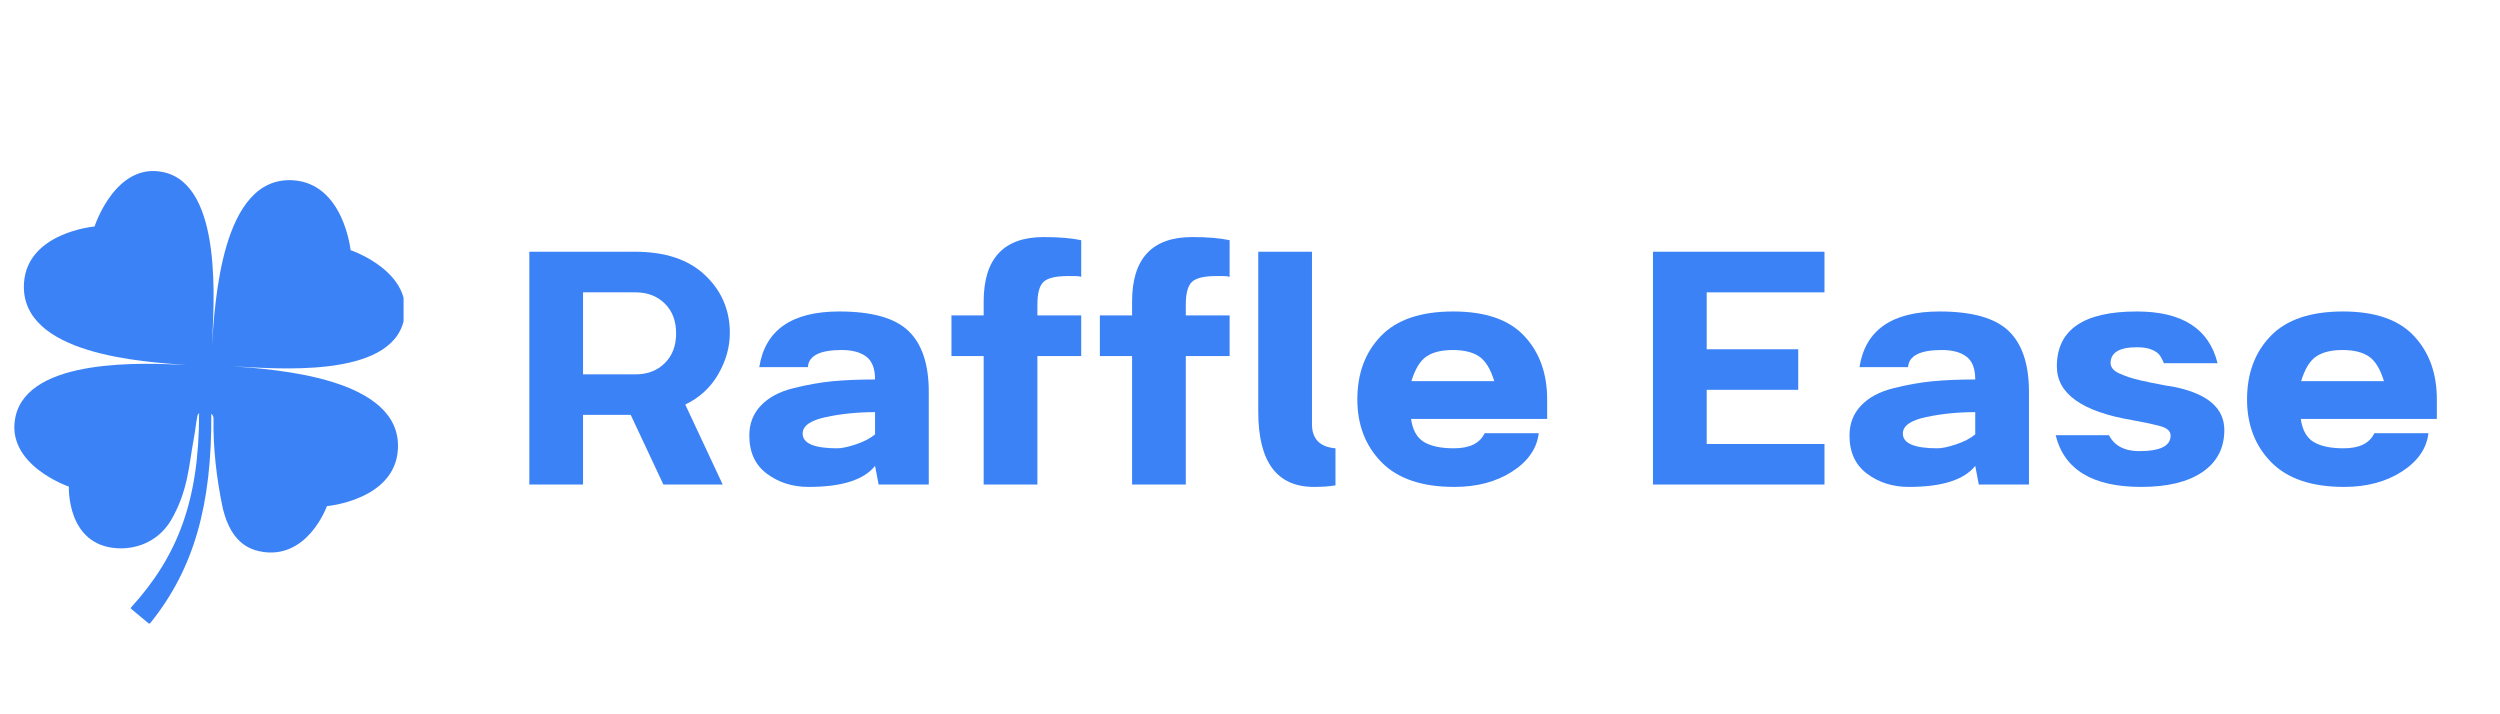 <svg xmlns="http://www.w3.org/2000/svg" xmlns:xlink="http://www.w3.org/1999/xlink" width="700" zoomAndPan="magnify" viewBox="0 0 525 150" height="200" preserveAspectRatio="xMidYMid meet" version="1.0"><defs><g/><clipPath id="47755ca2d6"><path d="M 3.008 35.914 L 84.75 35.914 L 84.75 130.941 L 3.008 130.941 Z M 3.008 35.914 " clip-rule="nonzero"/></clipPath></defs><g clip-path="url(#47755ca2d6)"><path fill="#3b82f6" d="M 84.824 67.184 C 87.047 57.059 73.621 52.527 73.621 52.527 C 73.621 52.527 72.172 38.5 61.504 37.855 C 46.414 36.949 45.145 63.801 44.492 72.582 C 44.914 64.09 46.879 38.91 34.359 36.16 C 24.238 33.938 19.859 47.559 19.859 47.559 C 19.859 47.559 5.676 48.812 5.035 59.48 C 4.129 74.57 30.309 75.992 39.09 76.645 C 30.598 76.227 6.008 74.969 3.258 87.488 C 1.035 97.613 14.461 102.188 14.461 102.188 C 14.461 102.188 13.93 114.492 24.602 115.133 C 29.277 115.414 33.578 113.215 35.895 109.281 C 39.523 103.109 39.695 97.465 40.672 92.242 C 41.129 89.812 41.062 89.344 41.406 87.586 C 41.441 87.227 41.594 86.953 41.812 86.758 C 41.82 105.172 37.293 116.832 27.504 127.586 C 27.438 127.66 27.441 127.773 27.52 127.836 C 28.738 128.84 29.953 129.855 31.16 130.875 C 31.281 130.98 31.465 130.961 31.566 130.836 C 40.762 119.449 44.496 105.945 44.375 86.879 C 44.656 87.121 44.84 87.441 44.836 87.832 C 44.734 94 45.438 100.371 46.82 106.914 C 47.898 111.113 49.953 114.773 54.383 115.746 C 64.504 117.969 68.652 106.289 68.652 106.289 C 68.652 106.289 82.918 105.035 83.559 94.367 C 84.465 79.277 57.656 77.574 48.879 76.922 C 57.367 77.344 82.074 79.703 84.824 67.184 " fill-opacity="1" fill-rule="nonzero"/></g><g fill="#3b82f6" fill-opacity="1"><g transform="translate(106.891, 101.753)"><g><path d="M 4.266 0 L 4.266 -48.891 L 26.406 -48.891 C 32.812 -48.891 37.738 -47.242 41.188 -43.953 C 44.645 -40.672 46.375 -36.633 46.375 -31.844 C 46.375 -28.883 45.566 -26 43.953 -23.188 C 42.336 -20.375 40.023 -18.242 37.016 -16.797 L 44.875 0 L 32.422 0 L 25.562 -14.625 L 15.547 -14.625 L 15.547 0 Z M 15.547 -23.141 L 26.578 -23.141 C 29.078 -23.141 31.117 -23.922 32.703 -25.484 C 34.297 -27.047 35.094 -29.133 35.094 -31.75 C 35.094 -34.375 34.297 -36.461 32.703 -38.016 C 31.117 -39.578 29.078 -40.359 26.578 -40.359 L 15.547 -40.359 Z M 15.547 -23.141 "/></g></g></g><g fill="#3b82f6" fill-opacity="1"><g transform="translate(155.105, 101.753)"><g><path d="M 14.703 0.5 C 11.359 0.5 8.445 -0.414 5.969 -2.25 C 3.488 -4.094 2.25 -6.77 2.25 -10.281 C 2.25 -12.781 3.055 -14.879 4.672 -16.578 C 6.297 -18.285 8.555 -19.5 11.453 -20.219 C 14.348 -20.945 17.086 -21.438 19.672 -21.688 C 22.266 -21.938 25.258 -22.062 28.656 -22.062 C 28.656 -24.344 28.039 -25.941 26.812 -26.859 C 25.594 -27.785 23.867 -28.25 21.641 -28.25 C 17.078 -28.25 14.711 -27.051 14.547 -24.656 L 4.344 -24.656 C 5.57 -32.445 11.172 -36.344 21.141 -36.344 C 27.992 -36.344 32.836 -34.977 35.672 -32.25 C 38.516 -29.52 39.938 -25.258 39.938 -19.469 L 39.938 0 L 29.406 0 L 28.656 -3.922 C 26.32 -0.973 21.672 0.5 14.703 0.5 Z M 20.719 -7.609 C 21.664 -7.609 22.973 -7.883 24.641 -8.438 C 26.316 -9 27.656 -9.695 28.656 -10.531 L 28.656 -15.203 C 24.977 -15.203 21.523 -14.852 18.297 -14.156 C 15.066 -13.469 13.453 -12.316 13.453 -10.703 C 13.453 -8.641 15.875 -7.609 20.719 -7.609 Z M 20.719 -7.609 "/></g></g></g><g fill="#3b82f6" fill-opacity="1"><g transform="translate(198.054, 101.753)"><g><path d="M 8.516 0 L 8.516 -26.984 L 1.75 -26.984 L 1.75 -35.516 L 8.516 -35.516 L 8.516 -38.438 C 8.516 -47.457 12.723 -51.969 21.141 -51.969 C 24.316 -51.969 26.938 -51.75 29 -51.312 L 29 -43.625 C 28.664 -43.727 28.219 -43.781 27.656 -43.781 L 26.234 -43.781 C 23.672 -43.781 21.957 -43.375 21.094 -42.562 C 20.227 -41.758 19.797 -40.16 19.797 -37.766 L 19.797 -35.516 L 29 -35.516 L 29 -26.984 L 19.797 -26.984 L 19.797 0 Z M 8.516 0 "/></g></g></g><g fill="#3b82f6" fill-opacity="1"><g transform="translate(229.221, 101.753)"><g><path d="M 8.516 0 L 8.516 -26.984 L 1.75 -26.984 L 1.75 -35.516 L 8.516 -35.516 L 8.516 -38.438 C 8.516 -47.457 12.723 -51.969 21.141 -51.969 C 24.316 -51.969 26.938 -51.75 29 -51.312 L 29 -43.625 C 28.664 -43.727 28.219 -43.781 27.656 -43.781 L 26.234 -43.781 C 23.672 -43.781 21.957 -43.375 21.094 -42.562 C 20.227 -41.758 19.797 -40.16 19.797 -37.766 L 19.797 -35.516 L 29 -35.516 L 29 -26.984 L 19.797 -26.984 L 19.797 0 Z M 8.516 0 "/></g></g></g><g fill="#3b82f6" fill-opacity="1"><g transform="translate(260.389, 101.753)"><g><path d="M 15.547 0.5 C 7.742 0.5 3.844 -4.766 3.844 -15.297 L 3.844 -48.891 L 15.125 -48.891 L 15.125 -12.703 C 15.125 -9.578 16.77 -7.879 20.062 -7.609 L 20.062 0.172 C 18.781 0.391 17.273 0.5 15.547 0.5 Z M 15.547 0.5 "/></g></g></g><g fill="#3b82f6" fill-opacity="1"><g transform="translate(282.448, 101.753)"><g><path d="M 22.984 0.5 C 16.18 0.5 11.082 -1.223 7.688 -4.672 C 4.289 -8.129 2.594 -12.531 2.594 -17.875 C 2.594 -23.344 4.25 -27.785 7.562 -31.203 C 10.875 -34.629 15.93 -36.344 22.734 -36.344 C 29.473 -36.344 34.441 -34.629 37.641 -31.203 C 40.848 -27.785 42.453 -23.344 42.453 -17.875 L 42.453 -13.781 L 13.875 -13.781 C 14.207 -11.445 15.109 -9.832 16.578 -8.938 C 18.055 -8.051 20.16 -7.609 22.891 -7.609 C 26.18 -7.609 28.328 -8.664 29.328 -10.781 L 40.688 -10.781 C 40.301 -7.551 38.438 -4.863 35.094 -2.719 C 31.75 -0.57 27.711 0.5 22.984 0.5 Z M 13.953 -21.719 L 31.344 -21.719 C 30.562 -24.281 29.5 -26.008 28.156 -26.906 C 26.82 -27.801 24.984 -28.25 22.641 -28.25 C 20.305 -28.25 18.469 -27.801 17.125 -26.906 C 15.789 -26.008 14.734 -24.281 13.953 -21.719 Z M 13.953 -21.719 "/></g></g></g><g fill="#3b82f6" fill-opacity="1"><g transform="translate(327.069, 101.753)"><g/></g></g><g fill="#3b82f6" fill-opacity="1"><g transform="translate(342.861, 101.753)"><g><path d="M 4.266 0 L 4.266 -48.891 L 40.281 -48.891 L 40.281 -40.359 L 15.547 -40.359 L 15.547 -28.406 L 34.766 -28.406 L 34.766 -19.891 L 15.547 -19.891 L 15.547 -8.516 L 40.281 -8.516 L 40.281 0 Z M 4.266 0 "/></g></g></g><g fill="#3b82f6" fill-opacity="1"><g transform="translate(386.145, 101.753)"><g><path d="M 14.703 0.5 C 11.359 0.5 8.445 -0.414 5.969 -2.25 C 3.488 -4.094 2.25 -6.77 2.25 -10.281 C 2.25 -12.781 3.055 -14.879 4.672 -16.578 C 6.297 -18.285 8.555 -19.5 11.453 -20.219 C 14.348 -20.945 17.086 -21.438 19.672 -21.688 C 22.266 -21.938 25.258 -22.062 28.656 -22.062 C 28.656 -24.344 28.039 -25.941 26.812 -26.859 C 25.594 -27.785 23.867 -28.25 21.641 -28.25 C 17.078 -28.25 14.711 -27.051 14.547 -24.656 L 4.344 -24.656 C 5.57 -32.445 11.172 -36.344 21.141 -36.344 C 27.992 -36.344 32.836 -34.977 35.672 -32.25 C 38.516 -29.52 39.938 -25.258 39.938 -19.469 L 39.938 0 L 29.406 0 L 28.656 -3.922 C 26.32 -0.973 21.672 0.5 14.703 0.5 Z M 20.719 -7.609 C 21.664 -7.609 22.973 -7.883 24.641 -8.438 C 26.316 -9 27.656 -9.695 28.656 -10.531 L 28.656 -15.203 C 24.977 -15.203 21.523 -14.852 18.297 -14.156 C 15.066 -13.469 13.453 -12.316 13.453 -10.703 C 13.453 -8.641 15.875 -7.609 20.719 -7.609 Z M 20.719 -7.609 "/></g></g></g><g fill="#3b82f6" fill-opacity="1"><g transform="translate(429.094, 101.753)"><g><path d="M 20.562 0.5 C 10.363 0.5 4.375 -3.117 2.594 -10.359 L 13.781 -10.359 C 14.957 -8.129 17.078 -7.016 20.141 -7.016 C 24.535 -7.016 26.734 -8.102 26.734 -10.281 C 26.734 -11.227 25.984 -11.895 24.484 -12.281 C 22.816 -12.727 20.867 -13.145 18.641 -13.531 C 8.109 -15.32 2.844 -19.082 2.844 -24.812 C 2.844 -32.5 8.441 -36.344 19.641 -36.344 C 29.16 -36.344 34.812 -32.723 36.594 -25.484 L 25.312 -25.484 C 24.977 -26.316 24.645 -26.926 24.312 -27.312 C 23.977 -27.707 23.438 -28.055 22.688 -28.359 C 21.938 -28.672 20.922 -28.828 19.641 -28.828 C 15.961 -28.828 14.125 -27.711 14.125 -25.484 C 14.125 -25.098 14.273 -24.707 14.578 -24.312 C 14.891 -23.926 15.363 -23.594 16 -23.312 C 16.645 -23.031 17.285 -22.781 17.922 -22.562 C 18.566 -22.344 19.375 -22.117 20.344 -21.891 C 21.32 -21.672 22.16 -21.488 22.859 -21.344 C 23.555 -21.207 24.414 -21.039 25.438 -20.844 C 26.469 -20.656 27.207 -20.531 27.656 -20.469 C 34.562 -19.02 38.016 -16.016 38.016 -11.453 C 38.016 -7.66 36.484 -4.719 33.422 -2.625 C 30.359 -0.539 26.07 0.5 20.562 0.5 Z M 20.562 0.5 "/></g></g></g><g fill="#3b82f6" fill-opacity="1"><g transform="translate(469.286, 101.753)"><g><path d="M 22.984 0.5 C 16.18 0.5 11.082 -1.223 7.688 -4.672 C 4.289 -8.129 2.594 -12.531 2.594 -17.875 C 2.594 -23.344 4.25 -27.785 7.562 -31.203 C 10.875 -34.629 15.93 -36.344 22.734 -36.344 C 29.473 -36.344 34.441 -34.629 37.641 -31.203 C 40.848 -27.785 42.453 -23.344 42.453 -17.875 L 42.453 -13.781 L 13.875 -13.781 C 14.207 -11.445 15.109 -9.832 16.578 -8.938 C 18.055 -8.051 20.16 -7.609 22.891 -7.609 C 26.18 -7.609 28.328 -8.664 29.328 -10.781 L 40.688 -10.781 C 40.301 -7.551 38.438 -4.863 35.094 -2.719 C 31.75 -0.57 27.711 0.5 22.984 0.5 Z M 13.953 -21.719 L 31.344 -21.719 C 30.562 -24.281 29.5 -26.008 28.156 -26.906 C 26.82 -27.801 24.984 -28.25 22.641 -28.25 C 20.305 -28.25 18.469 -27.801 17.125 -26.906 C 15.789 -26.008 14.734 -24.281 13.953 -21.719 Z M 13.953 -21.719 "/></g></g></g></svg>